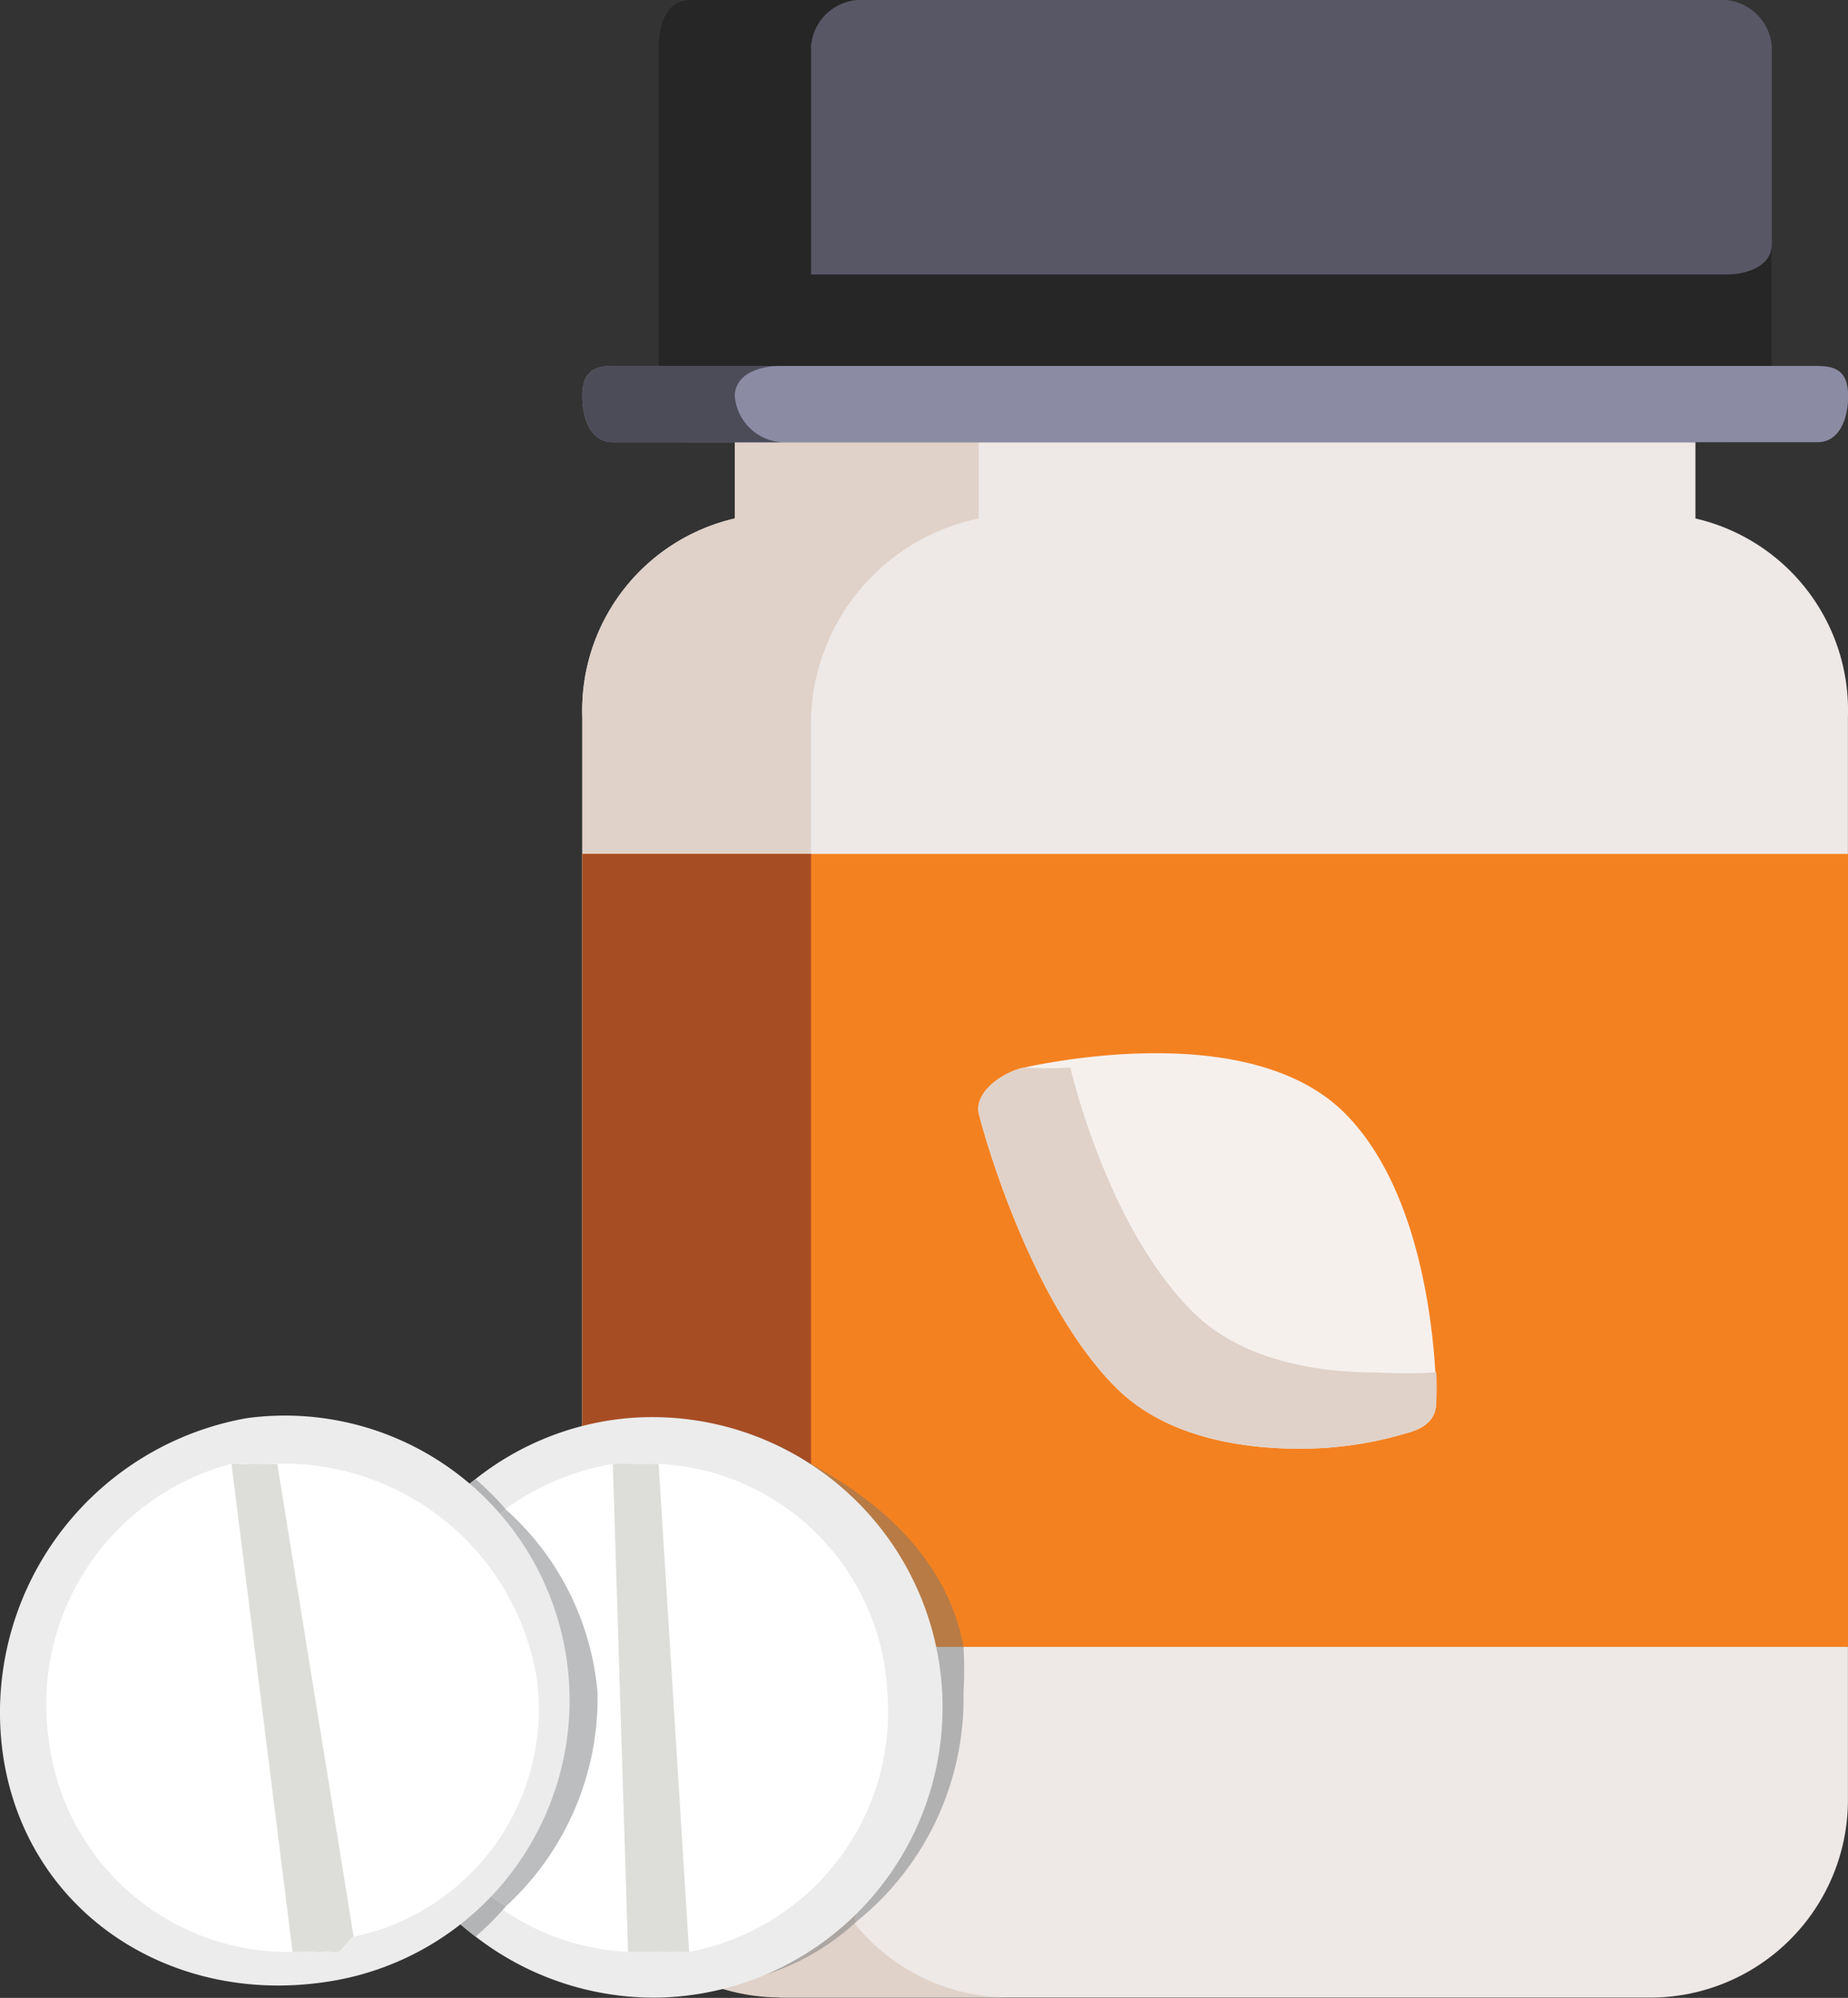 <svg xmlns="http://www.w3.org/2000/svg" width="59.206" height="64.01" viewBox="0 0 59.206 64.01"><rect x="0" y="0" width="59.206" height="64.01" fill="#333333" stroke="none"/><defs><style>.a{fill:#eee8e6;}.b{fill:#e0d2c9;}.c{fill:#585766;}.d{fill:none;}.e{fill:#262626;}.f{fill:#8c8ba4;}.g{fill:#4c4c59;}.h{fill:#f48120;}.i{fill:#a74d24;}.j{fill:#f6f0ed;}.k{fill:#b2b1b2;}.l{fill:#aca6a3;}.m{fill:#b87b45;}.n{fill:#875638;}.o{fill:#ececec;}.p{fill:#fff;}.q{fill:#ddded9;}.r{fill:#b2b4b6;}.s{fill:#bbbdbf;}</style></defs><g transform="translate(0)"><path class="a" d="M17.552,22.413V57.1a5.928,5.928,0,0,0,4.886,5.863h0a8.924,8.924,0,0,0,1.466.489H51.751A6.335,6.335,0,0,0,58.1,57.1V22.413a6.308,6.308,0,0,0-4.886-6.351V12.154c0-.7-.762-.977-1.466-.977s-1.466.274-1.466.977H24.88c0-.7-.274-.977-.977-.977s-1.466.274-1.466.977v3.908a6.308,6.308,0,0,0-4.886,6.351" transform="translate(1.104 0.549)"/><path class="b" d="M22.442,16.066V12.158c0-.706.76-.977,1.466-.977s.977.271.977.977h5.374v3.908a6.744,6.744,0,0,0-5.374,6.351V57.1a6.338,6.338,0,0,0,6.351,6.351H23.908A6.337,6.337,0,0,1,17.557,57.1V22.417a6.315,6.315,0,0,1,4.886-6.351" transform="translate(1.099 0.545)"/><path class="c" d="M20.684,0H53.906a1.623,1.623,0,0,1,1.466,1.466V12.7a1.623,1.623,0,0,1-1.466,1.466H20.684c-.706,0-.977-.76-.977-1.466V1.465c0-.706.271-1.466.977-1.466" transform="translate(1.392 0)"/><rect class="d" width="59.115" height="64.001" transform="translate(0.091)"/><path class="e" d="M20.684,0h5.374a1.621,1.621,0,0,0-1.466,1.466V8.794H53.906c.7,0,1.466-.274,1.466-.977V12.7a1.623,1.623,0,0,1-1.466,1.466H20.684c-.706,0-.977-.76-.977-1.466V1.465c0-.706.271-1.466.977-1.466" transform="translate(1.392 0)"/><rect class="d" width="35.665" height="14.168" transform="translate(21.099 0)"/><path class="f" d="M18.532,13.624h38.6c.7,0,.977-.761.977-1.466s-.273-.977-.977-.977h-38.6c-.706,0-.977.269-.977.977s.271,1.466.977,1.466" transform="translate(1.101 0.544)"/><rect class="d" width="59.115" height="64.001" transform="translate(0.091)"/><path class="g" d="M18.532,11.18h5.374c-.707,0-1.466.271-1.466.977a1.619,1.619,0,0,0,1.466,1.466H18.532c-.706,0-.977-.758-.977-1.466s.271-.977.977-.977" transform="translate(1.101 0.545)"/><rect class="d" width="6.351" height="2.443" transform="translate(18.656 11.725)"/><rect class="h" width="40.55" height="25.405" transform="translate(18.656 27.359)"/><rect class="i" width="7.328" height="25.405" transform="translate(18.656 27.359)"/><path class="j" d="M30.33,31.79c.78-.161,7.257-1.541,10.26,1.466,2.96,2.959,2.938,9.029,2.931,9.283-.014.571-.422.834-.977.977a11.814,11.814,0,0,1-3.42.489c-1.953,0-4.319-.41-5.863-1.954-2.845-2.845-4.348-8.547-4.4-8.794-.137-.688.778-1.324,1.466-1.466" transform="translate(2.494 2.409)"/><path class="b" d="M30.33,32.084a10.488,10.488,0,0,0,1.466,0c.426,1.724,1.646,5.553,3.908,7.817,1.544,1.544,3.911,1.954,5.863,1.954a16.871,16.871,0,0,0,1.954,0,8.762,8.762,0,0,1,0,.977c-.014.571-.422.834-.977.977a11.814,11.814,0,0,1-3.42.489c-1.953,0-4.319-.41-5.863-1.954-2.845-2.845-4.348-8.547-4.4-8.794-.137-.688.778-1.324,1.466-1.466" transform="translate(2.494 2.115)"/><path class="k" d="M28.088,48.89h.977a12.59,12.59,0,0,1,0,1.466,9.181,9.181,0,0,1-3.42,7.328c-.13-.15.116-.325,0-.489a8.782,8.782,0,0,0,2.443-6.84,13.083,13.083,0,0,0,0-1.466" transform="translate(1.804 3.874)"/><path class="l" d="M25.849,56.776c.115.161-.13.338,0,.489a7.793,7.793,0,0,1-3.908,1.954c-.128-.029-.363.035-.489,0a9.582,9.582,0,0,0,4.4-2.443" transform="translate(1.6 4.294)"/><path class="m" d="M24.011,43.934c2.339,1.289,4.37,3.124,4.886,5.863h-.977a8.588,8.588,0,0,0-3.908-5.374Z" transform="translate(1.973 2.967)"/><path class="n" d="M19.853,42.195a9.4,9.4,0,0,1,4.4,1.466v.489a9.728,9.728,0,0,0-4.886-1.954c.133-.005.356,0,.489,0" transform="translate(1.734 3.241)"/><path class="o" d="M11.1,51.961a8.608,8.608,0,0,0,3.42,6.84,9.337,9.337,0,0,0,5.863,1.954A9.3,9.3,0,1,0,19.4,42.19a9.158,9.158,0,0,0-4.886,1.954,8.838,8.838,0,0,0-3.42,7.817" transform="translate(0.718 3.246)"/><path class="p" d="M11.617,52.014a7.7,7.7,0,0,0,7.328,7.328c.088.005.4,0,.489,0,.186.006.3.01.489,0s.3.024.489,0c.088-.011.4.015.489,0a7.824,7.824,0,0,0,6.351-8.305,7.7,7.7,0,0,0-7.328-7.328c-.088-.005.089,0,0,0-.186,0-.3-.01-.489,0s-.793-.023-.977,0c-.089.012.087-.013,0,0a8.219,8.219,0,0,0-6.84,8.305" transform="translate(1.177 3.193)"/><path class="q" d="M18.224,43.707l.489,15.634c.086.005.4,0,.489,0,.188,0,.3.01.489,0s.3.021.489,0c.088-.011.4.014.489,0l-.977-15.634c-.089-.005.089,0,0,0-.186,0-.3-.01-.489,0s-.792-.025-.977,0c-.089.011.086-.014,0,0" transform="translate(1.409 3.195)"/><path class="r" d="M14.53,44.247a9.122,9.122,0,0,1,.977.977,7.694,7.694,0,0,0-3.42,6.84,7.29,7.29,0,0,0,3.42,5.863,9.123,9.123,0,0,1-.977.977,8.61,8.61,0,0,1-3.42-6.84c-.008-.15,0-.341,0-.489a8.721,8.721,0,0,1,3.42-7.328" transform="translate(0.706 3.143)"/><path class="s" d="M15.037,45.251h0a8.88,8.88,0,0,1,2.931,5.863,9.059,9.059,0,0,1-2.931,6.84h0a7.3,7.3,0,0,1-3.42-5.863,7.691,7.691,0,0,1,3.42-6.84" transform="translate(1.176 3.117)"/><path class="o" d="M-.095,52.857c.709,5,5.257,8.036,10.26,7.328A9.12,9.12,0,1,0,7.722,42.109,9.58,9.58,0,0,0-.095,52.857" transform="translate(0.185 3.327)"/><path class="p" d="M1.432,52.5a7.732,7.732,0,0,0,7.817,6.84c.088,0,.4.005.489,0,.185-.013.3.026.489,0s.307.04.489,0c.088-.018.4-.467.489-.489a7.447,7.447,0,0,0,5.863-8.305A8.218,8.218,0,0,0,8.76,43.7c-.087,0,.089-.006,0,0-.186.013-.791-.027-.977,0s-.307-.04-.489,0c-.087.018.085-.02,0,0A7.965,7.965,0,0,0,1.432,52.5" transform="translate(0.125 3.198)"/><path class="q" d="M6.89,43.7,8.845,59.33c.088,0,.4.006.489,0,.187-.011.3.027.489,0s.307.041.489,0c.088-.019.4-.467.489-.489L8.356,43.7c-.088,0,.089-.006,0,0-.185.012-.79-.026-.977,0s-.307-.041-.489,0c-.087.019.085-.023,0,0" transform="translate(0.528 3.205)"/><rect class="d" width="59.115" height="64.001" transform="translate(0.091)"/></g></svg>